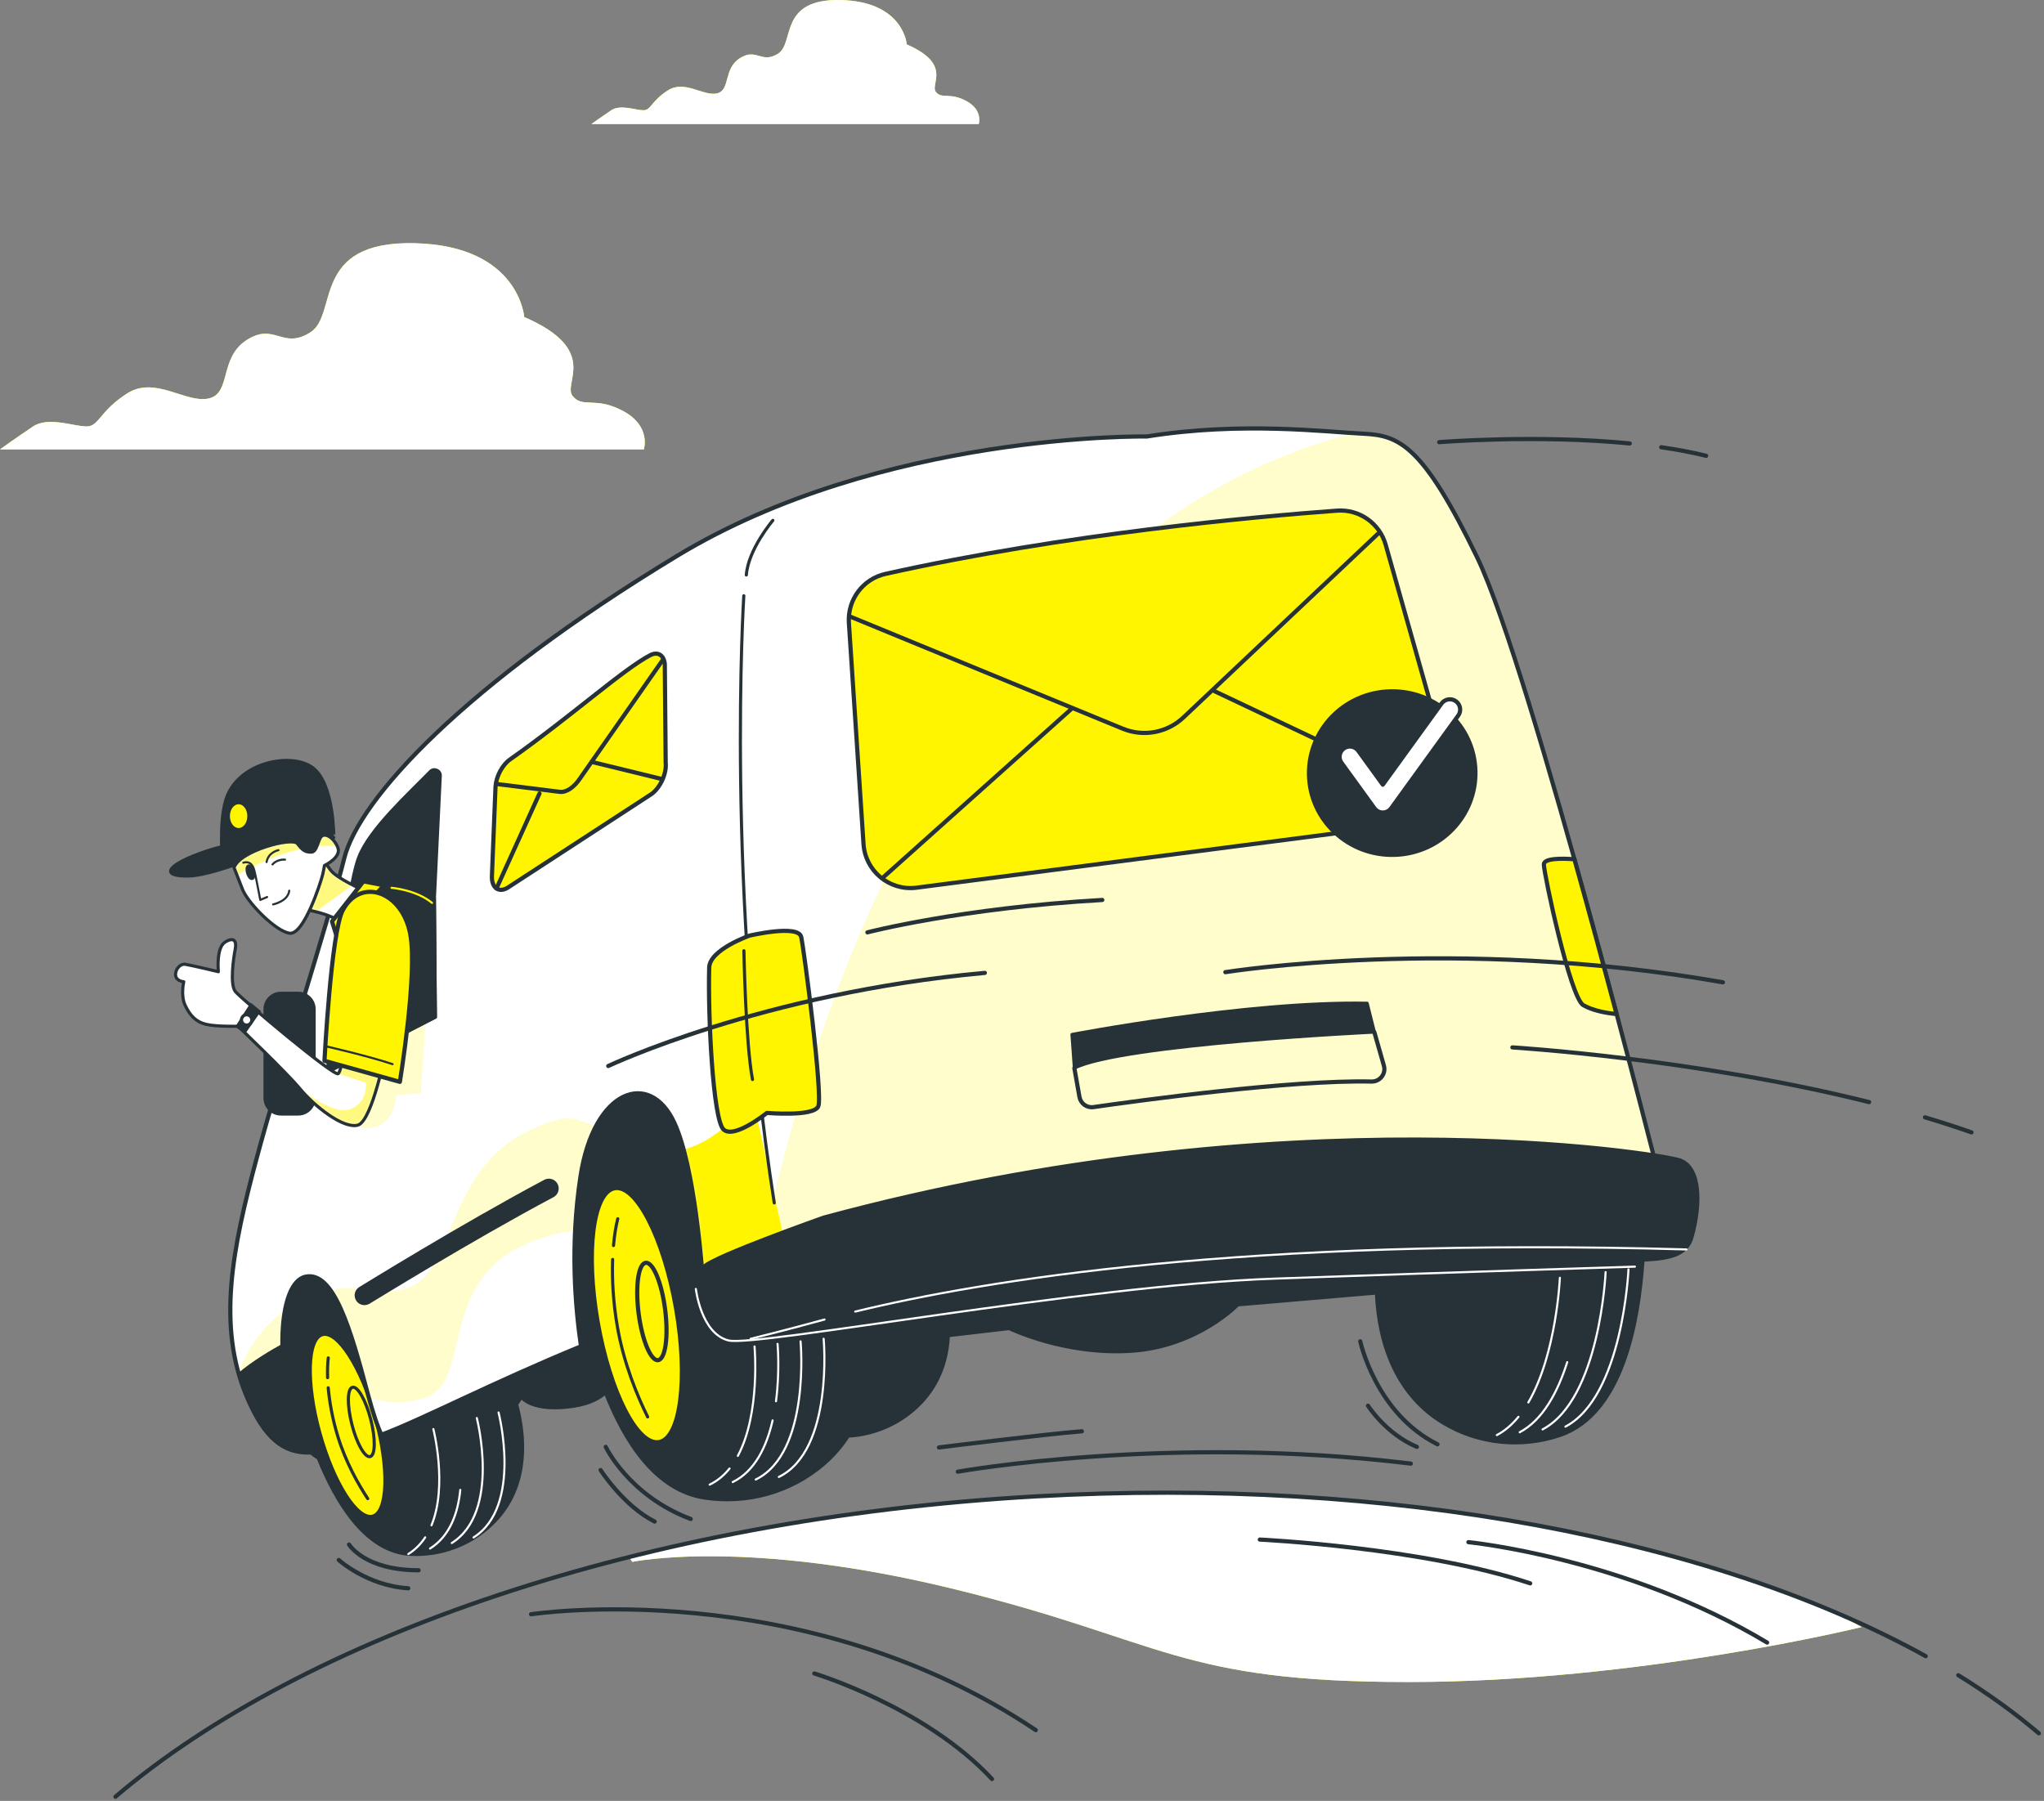 <svg width="488" height="430" viewBox="0 0 488 430" fill="none" xmlns="http://www.w3.org/2000/svg">
<rect x="0" y="0" width="488" height="430" fill="#808080" stroke="none"/>
<path d="M376.203 257.21C376.203 257.16 376.215 257.136 376.215 257.136C366.182 253.803 350.787 254.935 348.5 256.3C346.004 257.8 344.036 260.05 342.29 262.399C337.421 268.916 333.302 278.039 330.879 287.852L221.75 297.996C217.742 289.315 211.68 281.531 205.593 276.834C203.798 275.457 201.867 274.178 199.691 273.576C199.224 273.453 198.191 273.49 196.838 273.662C192.879 262.202 187.272 251.135 180.263 250.434C165.47 248.959 139.759 253.89 132.726 268.215C125.704 282.527 123.503 318.26 123.503 318.26L118.56 323.191C114.613 315.74 109.277 309.198 103.903 305.054C102.108 303.677 100.177 302.398 98.001 301.796C96.771 301.464 91.877 302.214 86.701 303.898C86.492 303.702 86.295 303.517 86.074 303.333C81.192 299.201 71.072 296.951 65.441 307.464C59.809 317.965 66.572 337.848 69.941 342.349C72.646 345.964 75.118 347.636 75.978 348.165C79.95 358.026 86.996 370.544 97.964 371.122C105.514 371.515 112.929 368.638 118.167 363.178C125.262 355.764 126.024 345.435 123.344 335.303L124.487 333.631C124.487 333.631 127.032 337.258 136.845 335.782C140.644 335.217 143.03 333.938 144.542 332.585C149.129 344.255 156.506 355.924 168.262 357.694C178.431 359.231 188.87 356.317 196.666 349.603C199.002 347.587 200.933 345.337 202.507 342.902C209.048 342.533 215.282 339.729 219.844 334.959C224.148 330.458 226.128 324.863 226.411 318.912L240.932 317.215C240.932 317.215 254.003 323.658 269.976 322.65C285.937 321.642 295.528 311.559 295.528 311.559L328.617 308.731C329.182 321.556 333.781 333.311 344.59 339.803C352.951 344.82 363.145 345.865 372.379 342.767C387.639 337.639 391.266 314.977 392.237 301.193C393.811 279.146 386.753 260.394 376.203 257.21Z" fill="#263238" stroke="#263238" stroke-width="0.75" stroke-miterlimit="10" stroke-linecap="round" stroke-linejoin="round"/>
<path d="M174.176 350.636C172.885 352.247 171.324 353.575 169.442 354.485" stroke="white" stroke-width="0.5" stroke-miterlimit="10" stroke-linecap="round" stroke-linejoin="round"/>
<path d="M180.14 321.494C180.14 321.494 181.603 337.454 176.156 347.623" stroke="white" stroke-width="0.5" stroke-miterlimit="10" stroke-linecap="round" stroke-linejoin="round"/>
<path d="M184.456 339.151C183.054 345.299 180.287 351.263 174.939 353.87" stroke="white" stroke-width="0.5" stroke-miterlimit="10" stroke-linecap="round" stroke-linejoin="round"/>
<path d="M191.133 320.277C191.133 320.277 193.58 346.861 180.435 353.267" stroke="white" stroke-width="0.5" stroke-miterlimit="10" stroke-linecap="round" stroke-linejoin="round"/>
<path d="M196.641 319.662C196.641 319.662 199.088 346.246 185.944 352.653" stroke="white" stroke-width="0.5" stroke-miterlimit="10" stroke-linecap="round" stroke-linejoin="round"/>
<path d="M362.53 338.291C361.042 340.111 359.333 341.623 357.365 342.656" stroke="white" stroke-width="0.5" stroke-miterlimit="10" stroke-linecap="round" stroke-linejoin="round"/>
<path d="M372.416 305.103C372.416 305.103 371.629 323.289 364.891 334.86" stroke="white" stroke-width="0.5" stroke-miterlimit="10" stroke-linecap="round" stroke-linejoin="round"/>
<path d="M374.174 325.245C371.949 332.241 368.42 339.029 362.825 341.98" stroke="white" stroke-width="0.5" stroke-miterlimit="10" stroke-linecap="round" stroke-linejoin="round"/>
<path d="M383.335 303.751C383.335 303.751 382.019 334.049 368.284 341.303" stroke="white" stroke-width="0.5" stroke-miterlimit="10" stroke-linecap="round" stroke-linejoin="round"/>
<path d="M388.795 303.087C388.795 303.087 387.479 333.385 373.744 340.639" stroke="white" stroke-width="0.5" stroke-miterlimit="10" stroke-linecap="round" stroke-linejoin="round"/>
<path d="M101.518 367.076C100.485 368.638 99.157 370.003 97.485 371.06" stroke="white" stroke-width="0.5" stroke-miterlimit="10" stroke-linecap="round" stroke-linejoin="round"/>
<path d="M103.461 341.218C103.461 341.218 106.928 354.694 103.018 364.199" stroke="white" stroke-width="0.5" stroke-miterlimit="10" stroke-linecap="round" stroke-linejoin="round"/>
<path d="M109.892 355.739C109.351 361.211 107.469 366.732 102.674 369.745" stroke="white" stroke-width="0.5" stroke-miterlimit="10" stroke-linecap="round" stroke-linejoin="round"/>
<path d="M113.839 338.586C113.839 338.586 119.618 361.027 107.863 368.429" stroke="white" stroke-width="0.5" stroke-miterlimit="10" stroke-linecap="round" stroke-linejoin="round"/>
<path d="M119.028 337.258C119.028 337.258 124.807 359.699 113.052 367.101" stroke="white" stroke-width="0.5" stroke-miterlimit="10" stroke-linecap="round" stroke-linejoin="round"/>
<path d="M161.413 312.383C164.339 329.13 162.507 343.431 157.343 344.328C152.166 345.226 145.612 332.389 142.686 315.653C139.759 298.906 141.591 284.606 146.756 283.708C151.92 282.798 158.486 295.635 161.413 312.383Z" fill="#FFF500" stroke="#263238" stroke-miterlimit="10" stroke-linecap="round" stroke-linejoin="round"/>
<path d="M158.806 312.739C159.617 319.158 158.867 324.543 157.109 324.765C155.363 324.986 153.285 319.969 152.461 313.551C151.649 307.132 152.399 301.746 154.158 301.525C155.916 301.291 157.994 306.32 158.806 312.739Z" fill="#FFF500" stroke="#263238" stroke-miterlimit="10" stroke-linecap="round" stroke-linejoin="round"/>
<path d="M146.472 297.394C146.694 294.848 147.063 292.672 147.493 291" stroke="#263238" stroke-width="0.75" stroke-miterlimit="10" stroke-linecap="round" stroke-linejoin="round"/>
<path d="M154.625 338.315C152.19 333.385 148.944 325.675 147.395 316.76C146.374 310.907 146.104 305.374 146.263 300.714" stroke="#263238" stroke-width="0.75" stroke-miterlimit="10" stroke-linecap="round" stroke-linejoin="round"/>
<path d="M89.023 362.134C92.741 361.104 93.051 350.512 89.716 338.477C86.382 326.442 80.665 317.52 76.948 318.55C73.231 319.58 72.921 330.171 76.255 342.207C79.59 354.242 85.306 363.164 89.023 362.134Z" fill="#FFF500" stroke="#263238" stroke-miterlimit="10" stroke-linecap="round" stroke-linejoin="round"/>
<path d="M88.52 338.942C89.689 343.517 89.627 347.476 88.373 347.796C87.131 348.115 85.164 344.66 84.008 340.098C82.84 335.524 82.901 331.565 84.155 331.245C85.397 330.925 87.352 334.368 88.52 338.942Z" stroke="#263238" stroke-width="0.75" stroke-miterlimit="10" stroke-linecap="round" stroke-linejoin="round"/>
<path d="M78.216 328.946C78.155 327.077 78.216 325.478 78.376 324.224" stroke="#263238" stroke-width="0.75" stroke-miterlimit="10" stroke-linecap="round" stroke-linejoin="round"/>
<path d="M87.795 357.829C85.594 354.485 82.545 349.185 80.626 342.877C79.36 338.733 78.659 334.749 78.364 331.368" stroke="#263238" stroke-width="0.75" stroke-miterlimit="10" stroke-linecap="round" stroke-linejoin="round"/>
<path d="M352.631 133.018C339.671 106.273 334.076 103.949 325.456 103.556C316.837 103.162 296.474 100.58 273.812 104.22C273.812 104.22 210.548 103.113 161.622 132.747C110.518 163.697 85.668 190.884 82.176 204.975C78.696 219.067 66.818 255.783 61.198 276.834C55.567 297.885 51.718 316.428 58.911 333.471C63.252 343.775 67.875 346.874 73.814 346.824C73.015 345.398 72.203 343.738 71.416 341.771C65.527 327.15 66.24 306.235 72.966 304.833C79.692 303.431 83.737 317.486 87.795 332.758C89.123 337.75 90.205 340.762 91.066 342.582C101.136 338.783 117.269 330.274 138.714 321.457C137.361 312.149 136.07 297.578 138.578 280.978C141.751 259.989 155.166 255.353 161.019 268.129C165.839 278.666 167.647 302.214 168.126 310.157C176.746 307.194 183.939 305.214 188.378 304.968C188.378 304.968 261.774 288.393 315.853 287.065C369.944 285.737 396.971 284.446 396.971 284.446C396.971 284.446 365.591 159.762 352.631 133.018Z" fill="white"/>
<mask id="mask0_1_611" style="mask-type:luminance" maskUnits="userSpaceOnUse" x="54" y="102" width="343" height="245">
<path d="M352.631 133.018C339.671 106.273 334.076 103.949 325.456 103.556C316.837 103.162 296.474 100.58 273.812 104.22C273.812 104.22 210.548 103.113 161.622 132.747C110.518 163.697 85.668 190.884 82.176 204.975C78.696 219.067 66.818 255.783 61.198 276.834C55.567 297.885 51.718 316.428 58.911 333.471C63.252 343.775 67.875 346.874 73.814 346.824C73.015 345.398 72.203 343.738 71.416 341.771C65.527 327.15 66.24 306.235 72.966 304.833C79.692 303.431 83.737 317.486 87.795 332.758C89.123 337.75 90.205 340.762 91.066 342.582C101.136 338.783 117.269 330.274 138.714 321.457C137.361 312.149 136.07 297.578 138.578 280.978C141.751 259.989 155.166 255.353 161.019 268.129C165.839 278.666 167.647 302.214 168.126 310.157C176.746 307.194 183.939 305.214 188.378 304.968C188.378 304.968 261.774 288.393 315.853 287.065C369.944 285.737 396.971 284.446 396.971 284.446C396.971 284.446 365.591 159.762 352.631 133.018Z" fill="white"/>
</mask>
<g mask="url(#mask0_1_611)">
<path d="M179.697 262.104C179.697 262.104 172.258 272.285 163.208 274.461C166.405 286.192 167.721 303.554 168.114 310.157C175.799 307.513 182.329 305.669 186.804 305.116C187.456 301.279 187.85 298.832 187.85 298.832L179.697 262.104Z" fill="#FFF500"/>
</g>
<mask id="mask1_1_611" style="mask-type:luminance" maskUnits="userSpaceOnUse" x="54" y="102" width="343" height="245">
<path d="M352.631 133.018C339.671 106.273 334.076 103.949 325.456 103.556C316.837 103.162 296.474 100.58 273.812 104.22C273.812 104.22 210.548 103.113 161.622 132.747C110.518 163.697 85.668 190.884 82.176 204.975C78.696 219.067 66.818 255.783 61.198 276.834C55.567 297.885 51.718 316.428 58.911 333.471C63.252 343.775 67.875 346.874 73.814 346.824C73.015 345.398 72.203 343.738 71.416 341.771C65.527 327.15 66.24 306.235 72.966 304.833C79.692 303.431 83.737 317.486 87.795 332.758C89.123 337.75 90.205 340.762 91.066 342.582C101.136 338.783 117.269 330.274 138.714 321.457C137.361 312.149 136.07 297.578 138.578 280.978C141.751 259.989 155.166 255.353 161.019 268.129C165.839 278.666 167.647 302.214 168.126 310.157C176.746 307.194 183.939 305.214 188.378 304.968C188.378 304.968 261.774 288.393 315.853 287.065C369.944 285.737 396.971 284.446 396.971 284.446C396.971 284.446 365.591 159.762 352.631 133.018Z" fill="white"/>
</mask>
<g mask="url(#mask1_1_611)">
<path opacity="0.2" d="M88.115 333.913C91.533 334.258 93.808 335.721 100.755 333.987C113.002 330.926 104.211 307.206 124.622 297.504C129.516 295.18 133.672 294.16 137.312 293.938C137.509 289.807 137.902 285.466 138.578 280.966C139.329 275.998 140.657 271.953 142.317 268.83C136.746 267.108 135.738 265.485 126.245 269.998C105.846 279.687 108.895 304.685 96.661 307.747C86.91 310.182 86.369 306.284 78.942 308.104C82.409 312.998 85.102 322.601 87.807 332.745C87.906 333.163 88.004 333.532 88.115 333.913Z" fill="#FFF500"/>
</g>
<mask id="mask2_1_611" style="mask-type:luminance" maskUnits="userSpaceOnUse" x="54" y="102" width="343" height="245">
<path d="M352.631 133.018C339.671 106.273 334.076 103.949 325.456 103.556C316.837 103.162 296.474 100.58 273.812 104.22C273.812 104.22 210.548 103.113 161.622 132.747C110.518 163.697 85.668 190.884 82.176 204.975C78.696 219.067 66.818 255.783 61.198 276.834C55.567 297.885 51.718 316.428 58.911 333.471C63.252 343.775 67.875 346.874 73.814 346.824C73.015 345.398 72.203 343.738 71.416 341.771C65.527 327.15 66.24 306.235 72.966 304.833C79.692 303.431 83.737 317.486 87.795 332.758C89.123 337.75 90.205 340.762 91.066 342.582C101.136 338.783 117.269 330.274 138.714 321.457C137.361 312.149 136.07 297.578 138.578 280.978C141.751 259.989 155.166 255.353 161.019 268.129C165.839 278.666 167.647 302.214 168.126 310.157C176.746 307.194 183.939 305.214 188.378 304.968C188.378 304.968 261.774 288.393 315.853 287.065C369.944 285.737 396.971 284.446 396.971 284.446C396.971 284.446 365.591 159.762 352.631 133.018Z" fill="white"/>
</mask>
<g mask="url(#mask2_1_611)">
<path opacity="0.2" d="M68.035 312.899C62.317 316.846 58.911 322.712 56.931 327.716C57.472 329.659 58.112 331.577 58.911 333.471C63.252 343.775 67.875 346.874 73.814 346.824C73.015 345.398 72.203 343.738 71.416 341.771C67.666 332.487 66.596 320.646 68.035 312.899Z" fill="#FFF500"/>
</g>
<mask id="mask3_1_611" style="mask-type:luminance" maskUnits="userSpaceOnUse" x="54" y="102" width="343" height="245">
<path d="M352.631 133.018C339.671 106.273 334.076 103.949 325.456 103.556C316.837 103.162 296.474 100.58 273.812 104.22C273.812 104.22 210.548 103.113 161.622 132.747C110.518 163.697 85.668 190.884 82.176 204.975C78.696 219.067 66.818 255.783 61.198 276.834C55.567 297.885 51.718 316.428 58.911 333.471C63.252 343.775 67.875 346.874 73.814 346.824C73.015 345.398 72.203 343.738 71.416 341.771C65.527 327.15 66.24 306.235 72.966 304.833C79.692 303.431 83.737 317.486 87.795 332.758C89.123 337.75 90.205 340.762 91.066 342.582C101.136 338.783 117.269 330.274 138.714 321.457C137.361 312.149 136.07 297.578 138.578 280.978C141.751 259.989 155.166 255.353 161.019 268.129C165.839 278.666 167.647 302.214 168.126 310.157C176.746 307.194 183.939 305.214 188.378 304.968C188.378 304.968 261.774 288.393 315.853 287.065C369.944 285.737 396.971 284.446 396.971 284.446C396.971 284.446 365.591 159.762 352.631 133.018Z" fill="white"/>
</mask>
<g mask="url(#mask3_1_611)">
<path opacity="0.2" d="M325.456 103.556C324.792 103.519 324.03 103.482 323.231 103.421C233.554 126.366 197.071 234.449 184.517 286.536C185.193 291.713 185.931 296.804 186.73 301.747C188.255 301.452 187.198 305.042 188.366 304.968C188.366 304.968 261.762 288.393 315.841 287.065C369.932 285.737 396.959 284.446 396.959 284.446C396.959 284.446 365.591 159.762 352.631 133.018C339.671 106.274 334.076 103.95 325.456 103.556Z" fill="#FFF500"/>
</g>
<path d="M352.631 133.018C339.671 106.273 334.076 103.949 325.456 103.556C316.837 103.162 296.474 100.58 273.812 104.22C273.812 104.22 210.548 103.113 161.622 132.747C110.518 163.697 85.668 190.884 82.176 204.975C78.696 219.067 66.818 255.783 61.198 276.834C55.567 297.885 51.718 316.428 58.911 333.471C63.252 343.775 67.875 346.874 73.814 346.824C73.015 345.398 72.203 343.738 71.416 341.771C65.527 327.15 66.24 306.235 72.966 304.833C79.692 303.431 83.737 317.486 87.795 332.758C89.123 337.75 90.205 340.762 91.066 342.582C101.136 338.783 117.269 330.274 138.714 321.457C137.361 312.149 136.07 297.578 138.578 280.978C141.751 259.989 155.166 255.353 161.019 268.129C165.839 278.666 167.647 302.214 168.126 310.157C176.746 307.194 183.939 305.214 188.378 304.968C188.378 304.968 261.774 288.393 315.853 287.065C369.944 285.737 396.971 284.446 396.971 284.446C396.971 284.446 365.591 159.762 352.631 133.018Z" stroke="#263238" stroke-miterlimit="10" stroke-linecap="round" stroke-linejoin="round"/>
<path opacity="0.2" d="M84.205 268.03C84.205 268.03 86.529 270.354 90.402 268.805C94.275 267.256 94.669 261.44 94.669 261.44L100.485 261.046L101.653 242.835L88.865 247.877C88.853 247.877 85.373 265.706 84.205 268.03Z" fill="#FFF500"/>
<path d="M67.433 321.285C65.182 322.515 60.51 325.22 57.067 328.183C57.583 329.966 58.173 331.725 58.911 333.471C63.252 343.775 67.875 346.874 73.814 346.824C73.015 345.398 72.203 343.738 71.416 341.771C68.859 335.426 67.543 327.888 67.433 321.285Z" fill="#263238" stroke="#263238" stroke-width="0.75" stroke-miterlimit="10" stroke-linecap="round" stroke-linejoin="round"/>
<path d="M87.02 311.128C86.369 311.128 85.729 310.784 85.397 310.169C84.906 309.272 85.238 308.153 86.135 307.673C86.43 307.513 110.359 292.684 130.18 282.146C131.078 281.667 132.197 282.011 132.676 282.909C133.156 283.806 132.812 284.925 131.914 285.405C112.105 295.93 88.201 310.747 87.894 310.907C87.611 311.055 87.316 311.128 87.02 311.128Z" fill="#263238" stroke="#263238" stroke-miterlimit="10"/>
<path d="M118.302 187.871L117.453 208.984C117.269 211.861 118.941 213.25 121.105 212.021L155.092 189.888C157.416 188.56 159.236 184.846 158.929 182.067L158.72 158.52C158.486 156.38 157.023 155.507 155.24 156.442C148.858 159.75 136.5 170.939 121.745 181.354C119.913 182.645 118.449 185.412 118.302 187.871Z" fill="#FFF500" stroke="#263238" stroke-miterlimit="10" stroke-linecap="round" stroke-linejoin="round"/>
<path d="M141.271 181.92L157.883 185.977" stroke="#263238" stroke-miterlimit="10" stroke-linecap="round" stroke-linejoin="round"/>
<path d="M118.548 212.107L128.803 189.457" stroke="#263238" stroke-miterlimit="10" stroke-linecap="round" stroke-linejoin="round"/>
<path d="M118.499 187.182L133.586 189.064C135.148 189.297 137.091 188.006 138.554 185.756L158.228 157.585" stroke="#263238" stroke-miterlimit="10" stroke-linecap="round" stroke-linejoin="round"/>
<path d="M202.666 148.646L206.158 201.459C206.539 207.902 212.257 212.71 218.664 211.972L336.117 196.737C343.003 195.95 347.528 189.175 345.647 182.51L330.83 130.079C329.379 124.939 324.522 121.533 319.197 121.927C300.163 123.316 254.507 127.423 211.421 137.026C206.048 138.219 202.346 143.15 202.666 148.646Z" fill="#FFF500" stroke="#263238" stroke-miterlimit="10" stroke-linecap="round" stroke-linejoin="round"/>
<path d="M289.969 165.037L343.593 190.441" stroke="#263238" stroke-miterlimit="10" stroke-linecap="round" stroke-linejoin="round"/>
<path d="M210.609 209.709L255.896 169.181" stroke="#263238" stroke-miterlimit="10" stroke-linecap="round" stroke-linejoin="round"/>
<path d="M203.06 147.257L268.058 173.989C273.038 176.03 278.743 174.948 282.629 171.222L328.948 127.472" stroke="#263238" stroke-miterlimit="10" stroke-linecap="round" stroke-linejoin="round"/>
<path d="M332.872 204.237C343.911 203.964 352.642 194.948 352.374 184.1C352.106 173.251 342.94 164.677 331.901 164.95C320.862 165.223 312.131 174.239 312.399 185.087C312.667 195.936 321.833 204.51 332.872 204.237Z" fill="#263238" stroke="#263238" stroke-width="0.75" stroke-miterlimit="10" stroke-linecap="round" stroke-linejoin="round"/>
<path d="M330.203 194.007C330.178 194.007 330.166 194.007 330.142 194.007C329.355 194.007 328.617 193.626 328.15 192.986L320.292 182.141C319.493 181.047 319.739 179.51 320.846 178.71C321.94 177.911 323.489 178.157 324.276 179.264L330.142 187.355L344.159 167.988C344.958 166.894 346.496 166.636 347.59 167.435C348.697 168.234 348.942 169.771 348.143 170.865L332.134 192.986C331.679 193.613 330.965 193.995 330.203 194.007Z" fill="white" stroke="#263238" stroke-miterlimit="10" stroke-linecap="round" stroke-linejoin="round"/>
<path d="M255.934 247.004C255.934 247.004 297.753 238.986 326.403 239.552L328.125 246.426C328.125 246.426 267.972 249.291 256.512 255.021L255.934 247.004Z" fill="#263238" stroke="#263238" stroke-width="0.75" stroke-miterlimit="10" stroke-linecap="round" stroke-linejoin="round"/>
<path d="M256.499 255.021L257.717 261.906C258 263.493 259.475 264.575 261.074 264.341C271.562 262.829 308.377 257.787 327.436 258.242C329.453 258.291 330.953 256.385 330.4 254.443L328.113 246.426" stroke="#263238" stroke-miterlimit="10" stroke-linecap="round" stroke-linejoin="round"/>
<path d="M103.94 242.86L103.707 214.455L105.108 185.252C105.17 183.973 103.621 183.309 102.735 184.219C97.46 189.629 88.398 197.819 85.717 204.532C82.237 213.226 78.13 256.029 78.13 256.029L103.94 242.86Z" fill="#263238" stroke="#263238" stroke-width="0.75" stroke-miterlimit="10" stroke-linecap="round" stroke-linejoin="round"/>
<path d="M71.195 265.989H67.076C64.974 265.989 63.277 264.292 63.277 262.19V240.966C63.277 238.864 64.974 237.167 67.076 237.167H71.195C73.298 237.167 74.995 238.864 74.995 240.966V262.177C74.995 264.28 73.298 265.989 71.195 265.989Z" fill="#263238" stroke="#263238" stroke-width="0.75" stroke-miterlimit="10" stroke-linecap="round" stroke-linejoin="round"/>
<path d="M73.79 217.333C73.79 217.333 77.098 217.96 79.471 219.067C81.844 220.186 83.541 222.018 83.541 222.018L89.677 213.878C89.677 213.878 80.663 210.103 78.967 207.803C77.27 205.492 77.27 205.492 77.27 205.492L73.79 217.333Z" fill="white"/>
<mask id="mask4_1_611" style="mask-type:luminance" maskUnits="userSpaceOnUse" x="73" y="205" width="17" height="18">
<path d="M73.79 217.333C73.79 217.333 77.098 217.96 79.471 219.067C81.844 220.186 83.541 222.018 83.541 222.018L89.677 213.878C89.677 213.878 80.663 210.103 78.967 207.803C77.27 205.492 77.27 205.492 77.27 205.492L73.79 217.333Z" fill="white"/>
</mask>
<g mask="url(#mask4_1_611)">
<path opacity="0.5" d="M78.954 207.816C77.922 206.414 77.528 205.873 77.368 205.652L77.184 205.775L73.802 217.333C73.802 217.333 74.454 217.456 75.376 217.69L84.168 211.308C81.93 210.164 79.717 208.836 78.954 207.816Z" fill="#FFF500"/>
</g>
<path d="M73.79 217.333C73.79 217.333 77.098 217.96 79.471 219.067C81.844 220.186 83.541 222.018 83.541 222.018L89.677 213.878C89.677 213.878 80.663 210.103 78.967 207.803C77.27 205.492 77.27 205.492 77.27 205.492L73.79 217.333Z" stroke="#263238" stroke-width="0.75" stroke-miterlimit="10" stroke-linecap="round" stroke-linejoin="round"/>
<path d="M86.775 210.435L79.262 220.014L80.282 223.272L91.73 211.394L86.775 210.435Z" fill="#FFF500" stroke="#263238" stroke-miterlimit="10" stroke-linecap="round" stroke-linejoin="round"/>
<path d="M74.749 183.371C69.671 179.424 56.44 181.944 53.833 191.265C52.247 196.946 53.132 205.615 53.132 205.615L68.22 202.418C68.576 202.983 68.97 203.586 69.425 204.262C71.859 207.963 77.208 205.479 78.585 204.274C79.336 203.61 79.286 201.704 79.09 200.106L79.692 199.983C79.68 199.983 79.815 187.318 74.749 183.371Z" fill="#263238" stroke="#263238" stroke-width="0.75" stroke-miterlimit="10" stroke-linecap="round" stroke-linejoin="round"/>
<path d="M69.068 201.286C69.068 201.286 59.17 199.885 49.394 203.18C39.619 206.475 38.045 209.328 45.078 209.156C52.112 208.984 69.068 201.286 69.068 201.286Z" fill="#263238" stroke="#263238" stroke-width="0.75" stroke-miterlimit="10" stroke-linecap="round" stroke-linejoin="round"/>
<path d="M56.969 197.708C58.116 197.708 59.047 196.436 59.047 194.868C59.047 193.299 58.116 192.027 56.969 192.027C55.821 192.027 54.891 193.299 54.891 194.868C54.891 196.436 55.821 197.708 56.969 197.708Z" fill="#FFF500"/>
<path d="M103.707 214.456C103.707 214.456 90.242 211.025 86.086 214.185C81.942 217.345 80.897 222.534 82.225 228.842C83.553 235.15 86.787 251.738 86.787 251.738L103.94 242.86L103.707 214.456Z" fill="#263238" stroke="#263238" stroke-width="0.75" stroke-miterlimit="10" stroke-linecap="round" stroke-linejoin="round"/>
<path d="M82.336 249.094C82.336 249.094 81.623 255.464 80.762 256.361C79.913 257.259 57.534 238.446 56.182 236.736C54.829 235.015 55.764 228.645 56.157 226.666C56.551 224.686 55.862 223.604 53.71 224.969C51.558 226.334 52.136 232.015 52.136 232.015C52.136 232.015 45.533 230.428 44.205 230.244C42.89 230.06 41.697 231.695 41.943 233.011C42.189 234.314 43.873 234.412 43.873 234.412C43.873 234.412 43.074 237.72 44.23 240.093C45.386 242.479 46.738 243.979 49.161 244.569C51.583 245.172 56.834 245.036 56.834 245.036C56.834 245.036 68.269 255.919 71.65 260.001C75.032 264.083 81.955 269.604 85.434 268.645C88.914 267.686 92.247 250.275 92.247 250.275L82.336 249.094Z" fill="white"/>
<mask id="mask5_1_611" style="mask-type:luminance" maskUnits="userSpaceOnUse" x="41" y="224" width="52" height="45">
<path d="M82.336 249.094C82.336 249.094 81.623 255.464 80.762 256.361C79.913 257.259 57.534 238.446 56.182 236.736C54.829 235.015 55.764 228.645 56.157 226.666C56.551 224.686 55.862 223.604 53.71 224.969C51.558 226.334 52.136 232.015 52.136 232.015C52.136 232.015 45.533 230.428 44.205 230.244C42.89 230.06 41.697 231.695 41.943 233.011C42.189 234.314 43.873 234.412 43.873 234.412C43.873 234.412 43.074 237.72 44.23 240.093C45.386 242.479 46.738 243.979 49.161 244.569C51.583 245.172 56.834 245.036 56.834 245.036C56.834 245.036 68.269 255.919 71.65 260.001C75.032 264.083 81.955 269.604 85.434 268.645C88.914 267.686 92.247 250.275 92.247 250.275L82.336 249.094Z" fill="white"/>
</mask>
<g mask="url(#mask5_1_611)">
<path opacity="0.5" d="M80.762 256.361L87.304 258.538C87.304 258.538 88.103 263.345 83.295 264.944C80.406 265.903 75.216 262.632 71.528 259.853C71.564 259.89 71.614 259.952 71.65 259.989C75.032 264.071 81.955 269.592 85.435 268.633C88.914 267.674 92.247 250.262 92.247 250.262L82.336 249.082C82.336 249.094 81.611 255.464 80.762 256.361Z" fill="#FFF500"/>
</g>
<path d="M82.336 249.094C82.336 249.094 81.623 255.464 80.762 256.361C79.913 257.259 57.534 238.446 56.182 236.736C54.829 235.015 55.764 228.645 56.157 226.666C56.551 224.686 55.862 223.604 53.71 224.969C51.558 226.334 52.136 232.015 52.136 232.015C52.136 232.015 45.533 230.428 44.205 230.244C42.89 230.06 41.697 231.695 41.943 233.011C42.189 234.314 43.873 234.412 43.873 234.412C43.873 234.412 43.074 237.72 44.23 240.093C45.386 242.479 46.738 243.979 49.161 244.569C51.583 245.172 56.834 245.036 56.834 245.036C56.834 245.036 68.269 255.919 71.65 260.001C75.032 264.083 81.955 269.604 85.434 268.645C88.914 267.686 92.247 250.275 92.247 250.275L82.336 249.094Z" stroke="#263238" stroke-width="0.75" stroke-miterlimit="10" stroke-linecap="round" stroke-linejoin="round"/>
<path d="M59.969 240.142L56.821 245.036L58.432 246.131L61.654 241.52L59.969 240.142Z" fill="#263238" stroke="#263238" stroke-miterlimit="10"/>
<path d="M58.887 244.753C59.566 244.753 60.117 244.203 60.117 243.524C60.117 242.845 59.566 242.294 58.887 242.294C58.208 242.294 57.657 242.845 57.657 243.524C57.657 244.203 58.208 244.753 58.887 244.753Z" fill="white" stroke="#263238" stroke-width="0.75" stroke-miterlimit="10" stroke-linecap="round" stroke-linejoin="round"/>
<path d="M55.874 207.189C55.874 207.189 56.624 209.045 57.879 212.304C59.133 215.562 65.871 222.436 69.179 222.829C72.487 223.223 76.421 211.246 77.048 208.787C77.257 207.963 77.466 206.66 77.466 206.66C77.466 206.66 81.61 204.717 80.651 202.356C79.692 199.995 77.749 198.901 76.827 199.639C75.905 200.364 75.745 203.426 74.343 203.463C72.941 203.5 72.216 203.045 71.011 201.434C69.769 199.799 57.178 203.168 55.874 207.189Z" fill="white"/>
<mask id="mask6_1_611" style="mask-type:luminance" maskUnits="userSpaceOnUse" x="55" y="199" width="26" height="24">
<path d="M55.874 207.189C55.874 207.189 56.624 209.045 57.879 212.304C59.133 215.562 65.871 222.436 69.179 222.829C72.487 223.223 76.421 211.246 77.048 208.787C77.257 207.963 77.466 206.66 77.466 206.66C77.466 206.66 81.61 204.717 80.651 202.356C79.692 199.995 77.749 198.901 76.827 199.639C75.905 200.364 75.745 203.426 74.343 203.463C72.941 203.5 72.216 203.045 71.011 201.434C69.769 199.799 57.178 203.168 55.874 207.189Z" fill="white"/>
</mask>
<g mask="url(#mask6_1_611)">
<path opacity="0.5" d="M70.986 201.41C69.769 199.799 57.178 203.156 55.862 207.189C55.862 207.189 56.12 207.84 56.587 209.009C58.985 207.57 65.146 204.152 72.081 202.651C71.736 202.356 71.392 201.951 70.986 201.41Z" fill="#FFF500"/>
</g>
<mask id="mask7_1_611" style="mask-type:luminance" maskUnits="userSpaceOnUse" x="55" y="199" width="26" height="24">
<path d="M55.874 207.189C55.874 207.189 56.624 209.045 57.879 212.304C59.133 215.562 65.871 222.436 69.179 222.829C72.487 223.223 76.421 211.246 77.048 208.787C77.257 207.963 77.466 206.66 77.466 206.66C77.466 206.66 81.61 204.717 80.651 202.356C79.692 199.995 77.749 198.901 76.827 199.639C75.905 200.364 75.745 203.426 74.343 203.463C72.941 203.5 72.216 203.045 71.011 201.434C69.769 199.799 57.178 203.168 55.874 207.189Z" fill="white"/>
</mask>
<g mask="url(#mask7_1_611)">
<path opacity="0.5" d="M80.479 202.012C79.471 199.897 77.688 198.938 76.815 199.627C76.298 200.032 76.028 201.151 75.634 202.086C77.245 201.914 78.868 201.877 80.479 202.012Z" fill="#FFF500"/>
</g>
<path d="M55.874 207.189C55.874 207.189 56.624 209.045 57.879 212.304C59.133 215.562 65.871 222.436 69.179 222.829C72.487 223.223 76.421 211.246 77.048 208.787C77.257 207.963 77.466 206.66 77.466 206.66C77.466 206.66 81.61 204.717 80.651 202.356C79.692 199.995 77.749 198.901 76.827 199.639C75.905 200.364 75.745 203.426 74.343 203.463C72.941 203.5 72.216 203.045 71.011 201.434C69.769 199.799 57.178 203.168 55.874 207.189Z" stroke="#263238" stroke-width="0.75" stroke-miterlimit="10" stroke-linecap="round" stroke-linejoin="round"/>
<path d="M60.338 208.099C60.559 208.849 60.485 209.537 60.19 209.623C59.883 209.709 59.465 209.168 59.243 208.418C59.022 207.668 59.096 206.98 59.391 206.894C59.698 206.807 60.116 207.348 60.338 208.099Z" fill="#263238" stroke="#263238" stroke-miterlimit="10"/>
<path d="M58.088 205.984C59.809 205.492 60.485 206.795 60.756 207.988L61.076 209.402L62.145 214.874L63.769 214.185" stroke="#263238" stroke-width="0.5" stroke-miterlimit="10" stroke-linecap="round" stroke-linejoin="round"/>
<path d="M65.059 206.402C65.059 206.402 66.055 205.123 68.047 205.258" stroke="#263238" stroke-width="0.5" stroke-miterlimit="10" stroke-linecap="round" stroke-linejoin="round"/>
<path d="M66.486 202.996C66.486 202.996 64.064 203.426 63.645 205.836" stroke="#263238" stroke-width="0.5" stroke-miterlimit="10" stroke-linecap="round" stroke-linejoin="round"/>
<path d="M65.207 215.944C65.207 215.944 68.761 215.23 69.056 212.673" stroke="#263238" stroke-width="0.5" stroke-miterlimit="10" stroke-linecap="round" stroke-linejoin="round"/>
<path d="M95.468 258.316L77.466 253.287C77.466 253.287 79.053 222.547 81.832 217.358C86.16 209.279 96.095 212.919 97.952 223.063C99.698 232.617 95.468 258.316 95.468 258.316Z" fill="#FFF500" stroke="#263238" stroke-miterlimit="10" stroke-linecap="round" stroke-linejoin="round"/>
<path d="M77.897 249.844C77.897 249.844 87.795 252.107 93.722 254.086" stroke="#263238" stroke-width="0.5" stroke-miterlimit="10" stroke-linecap="round" stroke-linejoin="round"/>
<path d="M93.476 211.984C93.476 211.984 99.329 212.439 103.153 215.587" stroke="#FFF500" stroke-width="0.5" stroke-miterlimit="10" stroke-linecap="round" stroke-linejoin="round"/>
<path d="M196.617 290.618C196.617 290.618 170.401 299.877 168.003 302.398C165.606 304.919 165.852 314.756 171.495 319.527C177.152 324.31 217.471 313.477 246.293 310.305C275.116 307.132 338.355 302.497 364.153 301.242C389.95 299.988 401.718 303.394 403.98 295.34C406.243 287.286 406.034 278.679 401.066 276.957C396.111 275.236 306.582 260.837 196.617 290.618Z" fill="#263238" stroke="#263238" stroke-width="0.75" stroke-miterlimit="10" stroke-linecap="round" stroke-linejoin="round"/>
<path d="M166.135 307.759C166.135 307.759 167.364 318.42 173.918 320.056C180.472 321.691 258.356 306.935 304.258 305.3C350.16 303.665 390.332 302.435 390.332 302.435" stroke="white" stroke-width="0.5" stroke-miterlimit="10" stroke-linecap="round" stroke-linejoin="round"/>
<path d="M204.179 313.17C234.624 305.743 297.249 295.353 402.64 298.328" stroke="white" stroke-width="0.5" stroke-miterlimit="10" stroke-linecap="round" stroke-linejoin="round"/>
<path d="M179.218 319.662C179.218 319.662 186.202 317.965 196.85 315.063" stroke="white" stroke-width="0.5" stroke-miterlimit="10" stroke-linecap="round" stroke-linejoin="round"/>
<path d="M185.636 320.879C185.636 320.879 186.226 327.298 185.267 334.577" stroke="white" stroke-width="0.5" stroke-miterlimit="10" stroke-linecap="round" stroke-linejoin="round"/>
<path d="M184.517 124.25C184.517 124.25 178.652 131.124 178.185 137.284" stroke="#263238" stroke-width="0.75" stroke-miterlimit="10" stroke-linecap="round" stroke-linejoin="round"/>
<path d="M177.582 142.252C177.582 142.252 173.168 212.476 184.849 287.212" stroke="#263238" stroke-width="0.75" stroke-miterlimit="10" stroke-linecap="round" stroke-linejoin="round"/>
<path d="M178.972 223.395C178.972 223.395 169.442 226.715 169.319 231.019C168.999 242.589 170.217 267.28 172.737 269.678C175.258 272.076 183.091 265.731 183.091 265.731C183.091 265.731 194.182 266.69 195.35 264.194C196.518 261.71 191.969 226.764 191.28 223.702C190.592 220.653 178.972 223.395 178.972 223.395Z" fill="#FFF500" stroke="#263238" stroke-miterlimit="10" stroke-linecap="round" stroke-linejoin="round"/>
<path d="M378.023 240.019C380.261 241.286 383.433 241.901 385.954 242.122C382.904 230.662 379.449 217.899 375.883 205.16C372.662 204.926 368.542 204.926 368.592 206.426C368.653 208.885 374.912 238.249 378.023 240.019Z" fill="#FFF500" stroke="#263238" stroke-miterlimit="10" stroke-linecap="round" stroke-linejoin="round"/>
<path d="M177.607 227.01C177.607 227.01 178.012 249.143 179.66 257.751" stroke="#263238" stroke-width="0.75" stroke-miterlimit="10" stroke-linecap="round" stroke-linejoin="round"/>
<path d="M292.552 232.125C292.552 232.125 347.418 223.284 411.346 234.548" stroke="#263238" stroke-miterlimit="10" stroke-linecap="round" stroke-linejoin="round"/>
<path d="M459.584 266.788C463.359 267.907 467.072 269.112 470.687 270.379" stroke="#263238" stroke-miterlimit="10" stroke-linecap="round" stroke-linejoin="round"/>
<path d="M361.079 250.09C361.079 250.09 404.583 252.734 446.242 263.149" stroke="#263238" stroke-miterlimit="10" stroke-linecap="round" stroke-linejoin="round"/>
<path d="M228.673 351.398C228.673 351.398 278.891 342.385 336.831 349.468" stroke="#263238" stroke-miterlimit="10" stroke-linecap="round" stroke-linejoin="round"/>
<path d="M224.173 345.607C224.173 345.607 249.921 342.385 258.295 341.746" stroke="#263238" stroke-miterlimit="10" stroke-linecap="round" stroke-linejoin="round"/>
<path d="M396.615 106.79C400.316 107.319 403.931 107.995 407.337 108.831" stroke="#263238" stroke-miterlimit="10" stroke-linecap="round" stroke-linejoin="round"/>
<path d="M343.606 105.573C343.606 105.573 366.686 103.703 389.102 105.88" stroke="#263238" stroke-miterlimit="10" stroke-linecap="round" stroke-linejoin="round"/>
<path d="M145.219 254.529C145.219 254.529 181.96 237.13 235.129 232.297" stroke="#263238" stroke-miterlimit="10" stroke-linecap="round" stroke-linejoin="round"/>
<path d="M207.093 222.62C207.093 222.62 229.325 216.816 263.164 214.886" stroke="#263238" stroke-miterlimit="10" stroke-linecap="round" stroke-linejoin="round"/>
<path d="M144.616 345.472C144.616 345.472 150.149 357.153 164.905 362.686" stroke="#263238" stroke-miterlimit="10" stroke-linecap="round" stroke-linejoin="round"/>
<path d="M143.386 351.005C143.386 351.005 148.92 359.612 156.298 363.301" stroke="#263238" stroke-miterlimit="10" stroke-linecap="round" stroke-linejoin="round"/>
<path d="M324.756 320.264C324.756 320.264 328.445 337.479 343.2 344.857" stroke="#263238" stroke-miterlimit="10" stroke-linecap="round" stroke-linejoin="round"/>
<path d="M326.6 335.635C326.6 335.635 330.904 342.398 338.282 345.472" stroke="#263238" stroke-miterlimit="10" stroke-linecap="round" stroke-linejoin="round"/>
<path d="M83.332 368.785C83.332 368.785 87.02 374.934 99.932 374.934" stroke="#263238" stroke-miterlimit="10" stroke-linecap="round" stroke-linejoin="round"/>
<path d="M80.872 372.474C80.872 372.474 87.635 378.622 97.472 379.237" stroke="#263238" stroke-miterlimit="10" stroke-linecap="round" stroke-linejoin="round"/>
<path d="M247.092 357.301C212.688 359.256 180.016 364.297 150.21 371.786L150.973 372.929C150.973 372.929 178.025 367.187 228.033 379.483C278.042 391.779 281.313 401.616 336.24 401.616C391.167 401.616 444.447 388.496 444.447 388.496C444.447 388.496 441.963 387.119 437.782 384.807C388.524 363.953 320.943 353.108 247.092 357.301Z" fill="#FFF500"/>
<path d="M247.092 357.301C212.688 359.256 180.016 364.297 150.21 371.786L150.973 372.929C150.973 372.929 178.025 367.187 228.033 379.483C278.042 391.779 281.313 401.616 336.24 401.616C391.167 401.616 444.447 388.496 444.447 388.496C444.447 388.496 441.963 387.119 437.782 384.807C388.524 363.953 320.943 353.108 247.092 357.301Z" fill="white"/>
<path d="M126.786 385.434C126.786 385.434 191.341 375.597 247.289 413.101" stroke="#263238" stroke-miterlimit="10" stroke-linecap="round" stroke-linejoin="round"/>
<path d="M194.415 399.575C194.415 399.575 220.852 407.568 236.837 424.782" stroke="#263238" stroke-miterlimit="10" stroke-linecap="round" stroke-linejoin="round"/>
<path d="M350.577 368.22C350.577 368.22 388.081 371.909 421.895 392.197" stroke="#263238" stroke-miterlimit="10" stroke-linecap="round" stroke-linejoin="round"/>
<path d="M467.539 399.993C474.609 404.358 481.04 408.994 486.77 413.863" stroke="#263238" stroke-miterlimit="10" stroke-linecap="round" stroke-linejoin="round"/>
<path d="M27.568 429C72.388 390.845 153.371 362.625 247.092 357.301C332.637 352.444 409.796 367.765 459.756 395.444" stroke="#263238" stroke-miterlimit="10" stroke-linecap="round" stroke-linejoin="round"/>
<path d="M300.778 367.605C300.778 367.605 339.511 369.449 365.333 378.057" stroke="#263238" stroke-miterlimit="10" stroke-linecap="round" stroke-linejoin="round"/>
<path d="M125.163 75.693C125.163 75.693 123.946 58.675 99.034 58.072C74.122 57.47 80.811 75.09 74.122 79.345C67.433 83.599 65.613 76.91 58.936 81.165C52.247 85.419 55.296 93.928 49.824 95.145C44.352 96.363 37.061 89.674 30.384 93.928C23.695 98.183 23.695 101.822 20.658 101.822C17.62 101.822 11.546 99.388 7.894 101.822C4.254 104.257 0 107.294 0 107.294H153.715C153.715 107.294 155.535 101.822 148.858 98.183C142.169 94.543 139.132 97.58 136.709 94.543C134.275 91.493 143.386 83.599 125.163 75.693Z" fill="#FFF500"/>
<path d="M216.487 10.609C216.487 10.609 215.762 0.378 200.773 0.009C185.784 -0.359 189.805 10.24 185.784 12.797C181.763 15.355 180.669 11.334 176.648 13.892C172.627 16.449 174.459 21.565 171.164 22.302C167.868 23.028 163.491 19.007 159.47 21.577C155.449 24.135 155.449 26.323 153.617 26.323C151.785 26.323 148.133 24.86 145.944 26.323C143.755 27.787 141.198 29.619 141.198 29.619H233.665C233.665 29.619 234.76 26.323 230.739 24.135C226.718 21.946 224.886 23.766 223.435 21.946C221.972 20.114 227.456 15.367 216.487 10.609Z" fill="#FFF500"/>
<path d="M125.163 75.693C125.163 75.693 123.946 58.675 99.034 58.072C74.122 57.47 80.811 75.09 74.122 79.345C67.433 83.599 65.613 76.91 58.936 81.165C52.247 85.419 55.296 93.928 49.824 95.145C44.352 96.363 37.061 89.674 30.384 93.928C23.695 98.183 23.695 101.822 20.658 101.822C17.62 101.822 11.546 99.388 7.894 101.822C4.254 104.257 0 107.294 0 107.294H153.715C153.715 107.294 155.535 101.822 148.858 98.183C142.169 94.543 139.132 97.58 136.709 94.543C134.275 91.493 143.386 83.599 125.163 75.693Z" fill="white"/>
<path d="M216.487 10.609C216.487 10.609 215.762 0.378 200.773 0.009C185.784 -0.359 189.805 10.24 185.784 12.797C181.763 15.355 180.669 11.334 176.648 13.892C172.627 16.449 174.459 21.565 171.164 22.302C167.868 23.028 163.491 19.007 159.47 21.577C155.449 24.135 155.449 26.323 153.617 26.323C151.785 26.323 148.133 24.86 145.944 26.323C143.755 27.787 141.198 29.619 141.198 29.619H233.665C233.665 29.619 234.76 26.323 230.739 24.135C226.718 21.946 224.886 23.766 223.435 21.946C221.972 20.114 227.456 15.367 216.487 10.609Z" fill="white"/>
</svg>
